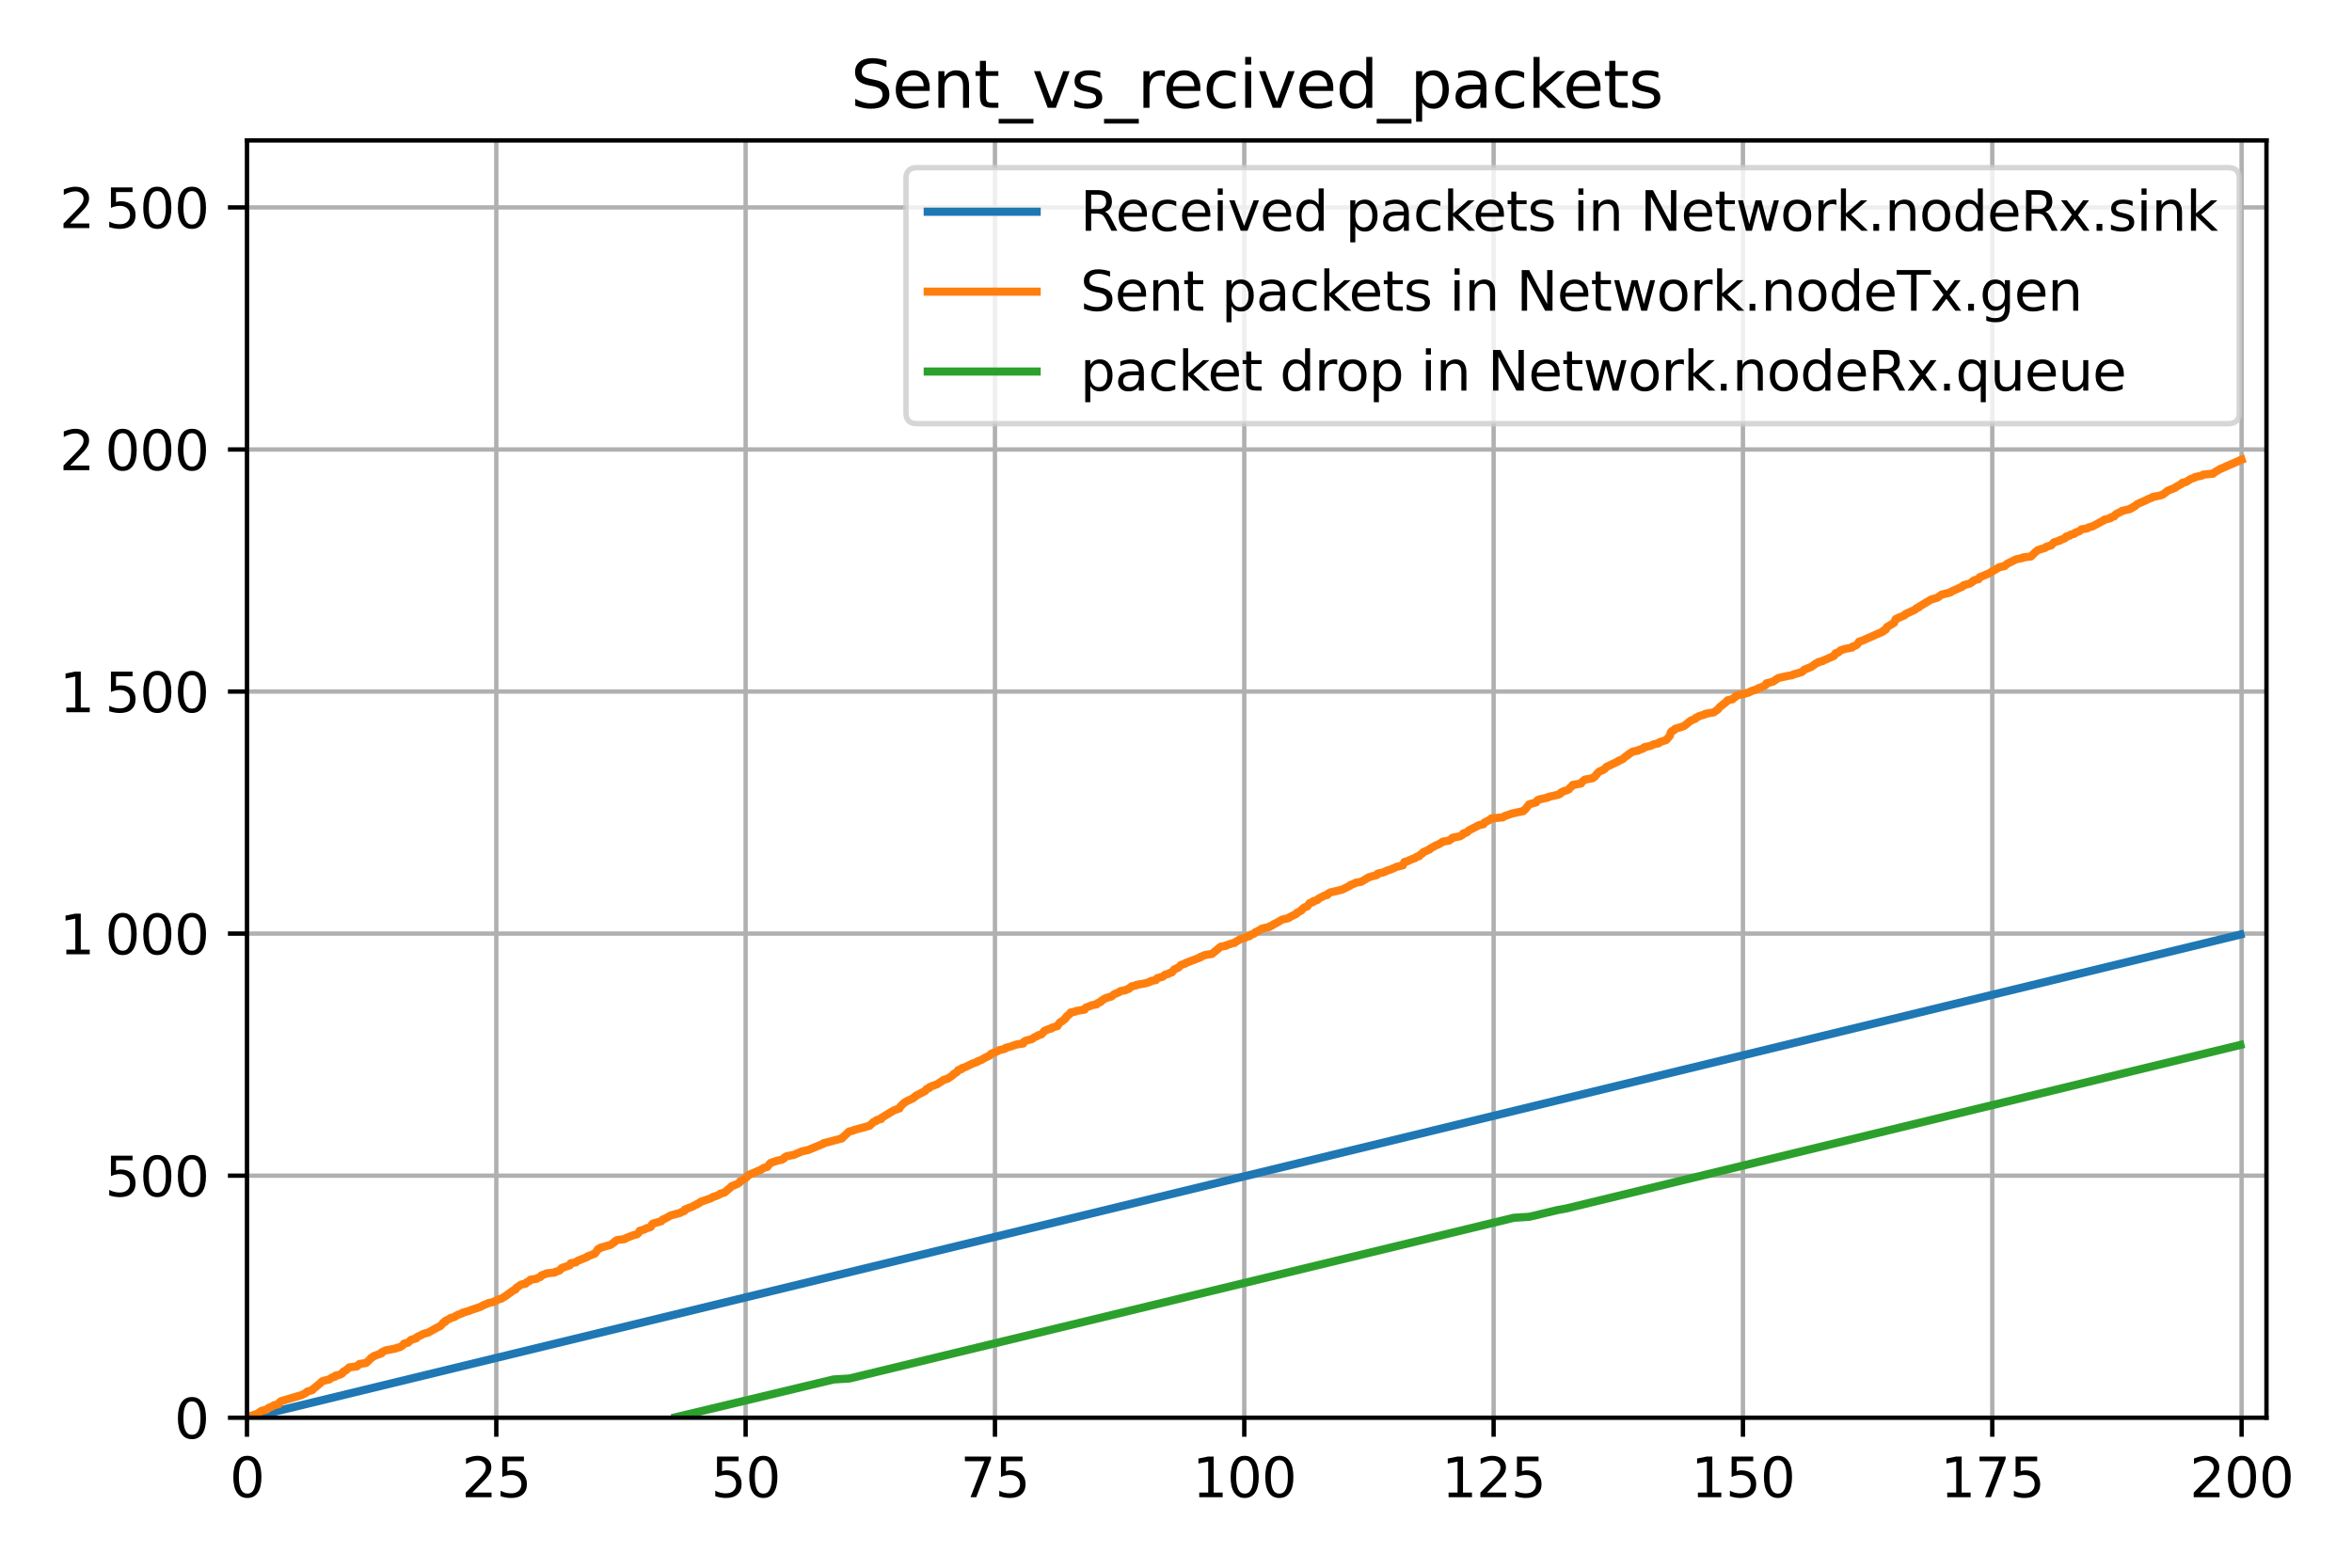 <?xml version="1.0" encoding="utf-8" standalone="no"?>
<!DOCTYPE svg PUBLIC "-//W3C//DTD SVG 1.1//EN"
  "http://www.w3.org/Graphics/SVG/1.1/DTD/svg11.dtd">
<svg xmlns:xlink="http://www.w3.org/1999/xlink" width="432pt" height="288pt" viewBox="0 0 432 288" xmlns="http://www.w3.org/2000/svg" version="1.1">
 <defs>
  <style type="text/css">*{stroke-linejoin: round; stroke-linecap: butt}</style>
 </defs>
 <g id="figure_1">
  <g id="patch_1">
   <path d="M 0 288 
L 432 288 
L 432 0 
L 0 0 
z
" style="fill: #ffffff"/>
  </g>
  <g id="axes_1">
   <g id="patch_2">
    <path d="M 45.362 260.45 
L 416.29 260.45 
L 416.29 25.8 
L 45.362 25.8 
z
" style="fill: #ffffff"/>
   </g>
   <g id="matplotlib.axis_1">
    <g id="xtick_1">
     <g id="line2d_1">
      <path d="M 45.362 260.45 
L 45.362 25.8 
" clip-path="url(#p2c1d321a55)" style="fill: none; stroke: #b0b0b0; stroke-width: 0.8; stroke-linecap: square"/>
     </g>
     <g id="line2d_2">
      <defs>
       <path id="m5673bacd4f" d="M 0 0 
L 0 3.5 
" style="stroke: #000000; stroke-width: 0.8"/>
      </defs>
      <g>
       <use xlink:href="#m5673bacd4f" x="45.362" y="260.45" style="stroke: #000000; stroke-width: 0.8"/>
      </g>
     </g>
     <g id="text_1">
      <!-- 0 -->
      <g transform="translate(42.181 275.048)scale(0.1 -0.1)">
       <defs>
        <path id="DejaVuSans-30" d="M 2034 4250 
Q 1547 4250 1301 3770 
Q 1056 3291 1056 2328 
Q 1056 1369 1301 889 
Q 1547 409 2034 409 
Q 2525 409 2770 889 
Q 3016 1369 3016 2328 
Q 3016 3291 2770 3770 
Q 2525 4250 2034 4250 
z
M 2034 4750 
Q 2819 4750 3233 4129 
Q 3647 3509 3647 2328 
Q 3647 1150 3233 529 
Q 2819 -91 2034 -91 
Q 1250 -91 836 529 
Q 422 1150 422 2328 
Q 422 3509 836 4129 
Q 1250 4750 2034 4750 
z
" transform="scale(0.016)"/>
       </defs>
       <use xlink:href="#DejaVuSans-30"/>
      </g>
     </g>
    </g>
    <g id="xtick_2">
     <g id="line2d_3">
      <path d="M 91.157 260.45 
L 91.157 25.8 
" clip-path="url(#p2c1d321a55)" style="fill: none; stroke: #b0b0b0; stroke-width: 0.8; stroke-linecap: square"/>
     </g>
     <g id="line2d_4">
      <g>
       <use xlink:href="#m5673bacd4f" x="91.157" y="260.45" style="stroke: #000000; stroke-width: 0.8"/>
      </g>
     </g>
     <g id="text_2">
      <!-- 25 -->
      <g transform="translate(84.795 275.048)scale(0.1 -0.1)">
       <defs>
        <path id="DejaVuSans-32" d="M 1228 531 
L 3431 531 
L 3431 0 
L 469 0 
L 469 531 
Q 828 903 1448 1529 
Q 2069 2156 2228 2338 
Q 2531 2678 2651 2914 
Q 2772 3150 2772 3378 
Q 2772 3750 2511 3984 
Q 2250 4219 1831 4219 
Q 1534 4219 1204 4116 
Q 875 4013 500 3803 
L 500 4441 
Q 881 4594 1212 4672 
Q 1544 4750 1819 4750 
Q 2544 4750 2975 4387 
Q 3406 4025 3406 3419 
Q 3406 3131 3298 2873 
Q 3191 2616 2906 2266 
Q 2828 2175 2409 1742 
Q 1991 1309 1228 531 
z
" transform="scale(0.016)"/>
        <path id="DejaVuSans-35" d="M 691 4666 
L 3169 4666 
L 3169 4134 
L 1269 4134 
L 1269 2991 
Q 1406 3038 1543 3061 
Q 1681 3084 1819 3084 
Q 2600 3084 3056 2656 
Q 3513 2228 3513 1497 
Q 3513 744 3044 326 
Q 2575 -91 1722 -91 
Q 1428 -91 1123 -41 
Q 819 9 494 109 
L 494 744 
Q 775 591 1075 516 
Q 1375 441 1709 441 
Q 2250 441 2565 725 
Q 2881 1009 2881 1497 
Q 2881 1984 2565 2268 
Q 2250 2553 1709 2553 
Q 1456 2553 1204 2497 
Q 953 2441 691 2322 
L 691 4666 
z
" transform="scale(0.016)"/>
       </defs>
       <use xlink:href="#DejaVuSans-32"/>
       <use xlink:href="#DejaVuSans-35" x="63.623"/>
      </g>
     </g>
    </g>
    <g id="xtick_3">
     <g id="line2d_5">
      <path d="M 136.952 260.45 
L 136.952 25.8 
" clip-path="url(#p2c1d321a55)" style="fill: none; stroke: #b0b0b0; stroke-width: 0.8; stroke-linecap: square"/>
     </g>
     <g id="line2d_6">
      <g>
       <use xlink:href="#m5673bacd4f" x="136.952" y="260.45" style="stroke: #000000; stroke-width: 0.8"/>
      </g>
     </g>
     <g id="text_3">
      <!-- 50 -->
      <g transform="translate(130.59 275.048)scale(0.1 -0.1)">
       <use xlink:href="#DejaVuSans-35"/>
       <use xlink:href="#DejaVuSans-30" x="63.623"/>
      </g>
     </g>
    </g>
    <g id="xtick_4">
     <g id="line2d_7">
      <path d="M 182.747 260.45 
L 182.747 25.8 
" clip-path="url(#p2c1d321a55)" style="fill: none; stroke: #b0b0b0; stroke-width: 0.8; stroke-linecap: square"/>
     </g>
     <g id="line2d_8">
      <g>
       <use xlink:href="#m5673bacd4f" x="182.747" y="260.45" style="stroke: #000000; stroke-width: 0.8"/>
      </g>
     </g>
     <g id="text_4">
      <!-- 75 -->
      <g transform="translate(176.384 275.048)scale(0.1 -0.1)">
       <defs>
        <path id="DejaVuSans-37" d="M 525 4666 
L 3525 4666 
L 3525 4397 
L 1831 0 
L 1172 0 
L 2766 4134 
L 525 4134 
L 525 4666 
z
" transform="scale(0.016)"/>
       </defs>
       <use xlink:href="#DejaVuSans-37"/>
       <use xlink:href="#DejaVuSans-35" x="63.623"/>
      </g>
     </g>
    </g>
    <g id="xtick_5">
     <g id="line2d_9">
      <path d="M 228.542 260.45 
L 228.542 25.8 
" clip-path="url(#p2c1d321a55)" style="fill: none; stroke: #b0b0b0; stroke-width: 0.8; stroke-linecap: square"/>
     </g>
     <g id="line2d_10">
      <g>
       <use xlink:href="#m5673bacd4f" x="228.542" y="260.45" style="stroke: #000000; stroke-width: 0.8"/>
      </g>
     </g>
     <g id="text_5">
      <!-- 100 -->
      <g transform="translate(218.998 275.048)scale(0.1 -0.1)">
       <defs>
        <path id="DejaVuSans-31" d="M 794 531 
L 1825 531 
L 1825 4091 
L 703 3866 
L 703 4441 
L 1819 4666 
L 2450 4666 
L 2450 531 
L 3481 531 
L 3481 0 
L 794 0 
L 794 531 
z
" transform="scale(0.016)"/>
       </defs>
       <use xlink:href="#DejaVuSans-31"/>
       <use xlink:href="#DejaVuSans-30" x="63.623"/>
       <use xlink:href="#DejaVuSans-30" x="127.246"/>
      </g>
     </g>
    </g>
    <g id="xtick_6">
     <g id="line2d_11">
      <path d="M 274.336 260.45 
L 274.336 25.8 
" clip-path="url(#p2c1d321a55)" style="fill: none; stroke: #b0b0b0; stroke-width: 0.8; stroke-linecap: square"/>
     </g>
     <g id="line2d_12">
      <g>
       <use xlink:href="#m5673bacd4f" x="274.336" y="260.45" style="stroke: #000000; stroke-width: 0.8"/>
      </g>
     </g>
     <g id="text_6">
      <!-- 125 -->
      <g transform="translate(264.793 275.048)scale(0.1 -0.1)">
       <use xlink:href="#DejaVuSans-31"/>
       <use xlink:href="#DejaVuSans-32" x="63.623"/>
       <use xlink:href="#DejaVuSans-35" x="127.246"/>
      </g>
     </g>
    </g>
    <g id="xtick_7">
     <g id="line2d_13">
      <path d="M 320.131 260.45 
L 320.131 25.8 
" clip-path="url(#p2c1d321a55)" style="fill: none; stroke: #b0b0b0; stroke-width: 0.8; stroke-linecap: square"/>
     </g>
     <g id="line2d_14">
      <g>
       <use xlink:href="#m5673bacd4f" x="320.131" y="260.45" style="stroke: #000000; stroke-width: 0.8"/>
      </g>
     </g>
     <g id="text_7">
      <!-- 150 -->
      <g transform="translate(310.587 275.048)scale(0.1 -0.1)">
       <use xlink:href="#DejaVuSans-31"/>
       <use xlink:href="#DejaVuSans-35" x="63.623"/>
       <use xlink:href="#DejaVuSans-30" x="127.246"/>
      </g>
     </g>
    </g>
    <g id="xtick_8">
     <g id="line2d_15">
      <path d="M 365.926 260.45 
L 365.926 25.8 
" clip-path="url(#p2c1d321a55)" style="fill: none; stroke: #b0b0b0; stroke-width: 0.8; stroke-linecap: square"/>
     </g>
     <g id="line2d_16">
      <g>
       <use xlink:href="#m5673bacd4f" x="365.926" y="260.45" style="stroke: #000000; stroke-width: 0.8"/>
      </g>
     </g>
     <g id="text_8">
      <!-- 175 -->
      <g transform="translate(356.382 275.048)scale(0.1 -0.1)">
       <use xlink:href="#DejaVuSans-31"/>
       <use xlink:href="#DejaVuSans-37" x="63.623"/>
       <use xlink:href="#DejaVuSans-35" x="127.246"/>
      </g>
     </g>
    </g>
    <g id="xtick_9">
     <g id="line2d_17">
      <path d="M 411.721 260.45 
L 411.721 25.8 
" clip-path="url(#p2c1d321a55)" style="fill: none; stroke: #b0b0b0; stroke-width: 0.8; stroke-linecap: square"/>
     </g>
     <g id="line2d_18">
      <g>
       <use xlink:href="#m5673bacd4f" x="411.721" y="260.45" style="stroke: #000000; stroke-width: 0.8"/>
      </g>
     </g>
     <g id="text_9">
      <!-- 200 -->
      <g transform="translate(402.177 275.048)scale(0.1 -0.1)">
       <use xlink:href="#DejaVuSans-32"/>
       <use xlink:href="#DejaVuSans-30" x="63.623"/>
       <use xlink:href="#DejaVuSans-30" x="127.246"/>
      </g>
     </g>
    </g>
   </g>
   <g id="matplotlib.axis_2">
    <g id="ytick_1">
     <g id="line2d_19">
      <path d="M 45.362 260.45 
L 416.29 260.45 
" clip-path="url(#p2c1d321a55)" style="fill: none; stroke: #b0b0b0; stroke-width: 0.8; stroke-linecap: square"/>
     </g>
     <g id="line2d_20">
      <defs>
       <path id="m436a43c5e0" d="M 0 0 
L -3.5 0 
" style="stroke: #000000; stroke-width: 0.8"/>
      </defs>
      <g>
       <use xlink:href="#m436a43c5e0" x="45.362" y="260.45" style="stroke: #000000; stroke-width: 0.8"/>
      </g>
     </g>
     <g id="text_10">
      <!-- 0 -->
      <g transform="translate(32 264.249)scale(0.1 -0.1)">
       <use xlink:href="#DejaVuSans-30"/>
      </g>
     </g>
    </g>
    <g id="ytick_2">
     <g id="line2d_21">
      <path d="M 45.362 215.981 
L 416.29 215.981 
" clip-path="url(#p2c1d321a55)" style="fill: none; stroke: #b0b0b0; stroke-width: 0.8; stroke-linecap: square"/>
     </g>
     <g id="line2d_22">
      <g>
       <use xlink:href="#m436a43c5e0" x="45.362" y="215.981" style="stroke: #000000; stroke-width: 0.8"/>
      </g>
     </g>
     <g id="text_11">
      <!-- 500 -->
      <g transform="translate(19.275 219.78)scale(0.1 -0.1)">
       <use xlink:href="#DejaVuSans-35"/>
       <use xlink:href="#DejaVuSans-30" x="63.623"/>
       <use xlink:href="#DejaVuSans-30" x="127.246"/>
      </g>
     </g>
    </g>
    <g id="ytick_3">
     <g id="line2d_23">
      <path d="M 45.362 171.511 
L 416.29 171.511 
" clip-path="url(#p2c1d321a55)" style="fill: none; stroke: #b0b0b0; stroke-width: 0.8; stroke-linecap: square"/>
     </g>
     <g id="line2d_24">
      <g>
       <use xlink:href="#m436a43c5e0" x="45.362" y="171.511" style="stroke: #000000; stroke-width: 0.8"/>
      </g>
     </g>
     <g id="text_12">
      <!-- 1 000 -->
      <g transform="translate(10.916 175.31)scale(0.1 -0.1)">
       <defs>
        <path id="DejaVuSans-2009" transform="scale(0.016)"/>
       </defs>
       <use xlink:href="#DejaVuSans-31"/>
       <use xlink:href="#DejaVuSans-2009" x="63.623"/>
       <use xlink:href="#DejaVuSans-30" x="83.594"/>
       <use xlink:href="#DejaVuSans-30" x="147.217"/>
       <use xlink:href="#DejaVuSans-30" x="210.84"/>
      </g>
     </g>
    </g>
    <g id="ytick_4">
     <g id="line2d_25">
      <path d="M 45.362 127.042 
L 416.29 127.042 
" clip-path="url(#p2c1d321a55)" style="fill: none; stroke: #b0b0b0; stroke-width: 0.8; stroke-linecap: square"/>
     </g>
     <g id="line2d_26">
      <g>
       <use xlink:href="#m436a43c5e0" x="45.362" y="127.042" style="stroke: #000000; stroke-width: 0.8"/>
      </g>
     </g>
     <g id="text_13">
      <!-- 1 500 -->
      <g transform="translate(10.916 130.841)scale(0.1 -0.1)">
       <use xlink:href="#DejaVuSans-31"/>
       <use xlink:href="#DejaVuSans-2009" x="63.623"/>
       <use xlink:href="#DejaVuSans-35" x="83.594"/>
       <use xlink:href="#DejaVuSans-30" x="147.217"/>
       <use xlink:href="#DejaVuSans-30" x="210.84"/>
      </g>
     </g>
    </g>
    <g id="ytick_5">
     <g id="line2d_27">
      <path d="M 45.362 82.573 
L 416.29 82.573 
" clip-path="url(#p2c1d321a55)" style="fill: none; stroke: #b0b0b0; stroke-width: 0.8; stroke-linecap: square"/>
     </g>
     <g id="line2d_28">
      <g>
       <use xlink:href="#m436a43c5e0" x="45.362" y="82.573" style="stroke: #000000; stroke-width: 0.8"/>
      </g>
     </g>
     <g id="text_14">
      <!-- 2 000 -->
      <g transform="translate(10.916 86.372)scale(0.1 -0.1)">
       <use xlink:href="#DejaVuSans-32"/>
       <use xlink:href="#DejaVuSans-2009" x="63.623"/>
       <use xlink:href="#DejaVuSans-30" x="83.594"/>
       <use xlink:href="#DejaVuSans-30" x="147.217"/>
       <use xlink:href="#DejaVuSans-30" x="210.84"/>
      </g>
     </g>
    </g>
    <g id="ytick_6">
     <g id="line2d_29">
      <path d="M 45.362 38.103 
L 416.29 38.103 
" clip-path="url(#p2c1d321a55)" style="fill: none; stroke: #b0b0b0; stroke-width: 0.8; stroke-linecap: square"/>
     </g>
     <g id="line2d_30">
      <g>
       <use xlink:href="#m436a43c5e0" x="45.362" y="38.103" style="stroke: #000000; stroke-width: 0.8"/>
      </g>
     </g>
     <g id="text_15">
      <!-- 2 500 -->
      <g transform="translate(10.916 41.902)scale(0.1 -0.1)">
       <use xlink:href="#DejaVuSans-32"/>
       <use xlink:href="#DejaVuSans-2009" x="63.623"/>
       <use xlink:href="#DejaVuSans-35" x="83.594"/>
       <use xlink:href="#DejaVuSans-30" x="147.217"/>
       <use xlink:href="#DejaVuSans-30" x="210.84"/>
      </g>
     </g>
    </g>
   </g>
   <g id="line2d_31">
    <path d="M 46.241 260.361 
L 411.5 171.689 
L 411.5 171.689 
" clip-path="url(#p2c1d321a55)" style="fill: none; stroke: #1f77b4; stroke-width: 1.5; stroke-linecap: square"/>
   </g>
   <g id="line2d_32">
    <path d="M 45.508 260.361 
L 45.903 260.183 
L 47.259 259.738 
L 47.988 259.205 
L 49.013 258.938 
L 49.279 258.671 
L 50.13 258.315 
L 50.375 258.138 
L 51.182 257.96 
L 51.288 257.693 
L 51.483 257.515 
L 51.567 257.426 
L 55.46 256.27 
L 56.272 255.825 
L 56.441 255.647 
L 57.367 255.38 
L 57.486 255.203 
L 59.006 253.957 
L 59.052 253.869 
L 59.317 253.691 
L 60.481 253.424 
L 60.951 253.068 
L 61.596 252.89 
L 61.627 252.712 
L 62.469 252.534 
L 62.901 252.268 
L 63.051 252.001 
L 63.546 251.734 
L 64.153 251.2 
L 65.554 251.022 
L 65.573 250.934 
L 65.995 250.667 
L 66.027 250.578 
L 67.203 250.4 
L 67.629 250.044 
L 68.084 249.599 
L 68.106 249.511 
L 68.577 249.244 
L 68.604 249.155 
L 70.066 248.621 
L 70.087 248.443 
L 70.823 248.088 
L 72.666 247.732 
L 72.796 247.643 
L 73.496 247.465 
L 74.026 247.109 
L 74.14 246.931 
L 74.201 246.842 
L 74.937 246.664 
L 75.51 246.131 
L 76.456 245.864 
L 76.513 245.686 
L 77.588 245.153 
L 77.724 245.064 
L 78.663 244.797 
L 80.44 243.818 
L 80.84 243.641 
L 81.188 243.285 
L 81.339 243.107 
L 81.372 243.018 
L 81.78 242.84 
L 81.81 242.662 
L 82.696 242.218 
L 82.758 242.129 
L 83.462 241.951 
L 83.515 241.862 
L 84.023 241.595 
L 84.187 241.506 
L 84.944 241.239 
L 84.99 241.15 
L 86.273 240.795 
L 86.383 240.706 
L 88.004 240.172 
L 88.409 239.994 
L 88.708 239.816 
L 89.151 239.638 
L 89.77 239.372 
L 90.602 239.194 
L 91.466 238.749 
L 92.086 238.571 
L 92.816 238.126 
L 94.294 237.059 
L 94.707 236.881 
L 94.809 236.614 
L 95.711 235.992 
L 96.541 235.814 
L 96.761 235.547 
L 97.204 235.369 
L 97.412 235.102 
L 98.577 234.925 
L 98.633 234.836 
L 99.297 234.569 
L 99.425 234.391 
L 99.445 234.302 
L 99.986 234.124 
L 100.331 233.946 
L 101.907 233.768 
L 101.937 233.679 
L 102.746 233.413 
L 102.908 233.235 
L 103.117 233.057 
L 103.141 232.968 
L 104.682 232.434 
L 104.825 232.079 
L 105.786 231.901 
L 106.082 231.634 
L 107.863 230.922 
L 107.866 230.833 
L 109.269 230.3 
L 109.77 229.588 
L 109.804 229.499 
L 110.207 229.321 
L 110.254 229.233 
L 112.117 228.699 
L 112.908 228.165 
L 112.917 228.076 
L 113.345 227.809 
L 114.737 227.632 
L 114.968 227.454 
L 116.34 226.92 
L 117.02 226.742 
L 117.305 226.475 
L 117.477 226.12 
L 118.407 225.853 
L 118.641 225.675 
L 119.332 225.497 
L 119.595 225.319 
L 119.737 224.963 
L 119.928 224.786 
L 121.486 224.341 
L 121.67 224.074 
L 122.285 223.807 
L 123.072 223.363 
L 123.243 223.274 
L 124.899 222.829 
L 125.21 222.651 
L 125.7 222.473 
L 125.779 222.206 
L 127.372 221.584 
L 127.443 221.495 
L 128.085 221.228 
L 128.085 221.139 
L 128.531 220.961 
L 128.691 220.783 
L 130.511 220.161 
L 130.961 219.894 
L 131.548 219.716 
L 132.3 219.36 
L 132.344 219.271 
L 133.056 219.093 
L 134.314 218.026 
L 134.352 217.937 
L 134.816 217.759 
L 135.456 217.493 
L 135.855 217.226 
L 135.916 217.048 
L 136.577 216.692 
L 137.173 216.247 
L 137.353 215.981 
L 137.434 215.892 
L 139.722 214.913 
L 140.279 214.558 
L 140.921 214.38 
L 141.487 213.668 
L 141.974 213.49 
L 142.787 213.224 
L 143.609 213.046 
L 144.03 212.779 
L 144.042 212.69 
L 144.455 212.423 
L 145.816 212.156 
L 147.251 211.534 
L 148.441 211.267 
L 151.24 210.111 
L 151.243 210.022 
L 151.991 209.844 
L 154.667 209.132 
L 154.668 209.043 
L 154.997 208.777 
L 155.938 207.887 
L 156.68 207.709 
L 156.775 207.62 
L 159.713 206.82 
L 160.461 206.108 
L 160.964 205.931 
L 161.046 205.753 
L 161.843 205.575 
L 161.848 205.397 
L 164.207 203.974 
L 165.217 203.618 
L 165.373 203.262 
L 165.666 202.996 
L 166.023 202.64 
L 166.588 202.284 
L 167.731 201.75 
L 167.898 201.573 
L 168.199 201.395 
L 168.209 201.306 
L 169.95 200.416 
L 169.963 200.327 
L 170.127 200.15 
L 170.186 200.061 
L 170.678 199.883 
L 170.745 199.705 
L 172.142 199.171 
L 173.369 198.371 
L 173.991 198.193 
L 174.69 197.748 
L 175.142 197.392 
L 175.17 197.304 
L 175.773 196.948 
L 175.962 196.681 
L 175.991 196.592 
L 176.597 196.414 
L 176.66 196.236 
L 177.248 196.058 
L 177.963 195.703 
L 178.371 195.525 
L 178.483 195.436 
L 179.492 195.08 
L 179.51 194.991 
L 180.255 194.724 
L 180.825 194.369 
L 181.745 193.924 
L 181.796 193.835 
L 182.095 193.657 
L 182.096 193.568 
L 183.202 193.123 
L 183.494 192.946 
L 184.564 192.679 
L 184.694 192.501 
L 185.428 192.323 
L 185.949 192.145 
L 186.735 191.878 
L 187.939 191.7 
L 188.005 191.434 
L 188.464 191.167 
L 189.527 190.9 
L 190.03 190.544 
L 190.631 190.277 
L 190.698 190.188 
L 191.307 190.011 
L 191.846 189.388 
L 192.282 189.21 
L 192.423 189.121 
L 193.117 188.943 
L 193.136 188.854 
L 193.308 188.765 
L 194.232 188.499 
L 194.372 188.232 
L 194.733 187.787 
L 195.075 187.609 
L 195.639 187.164 
L 195.652 187.076 
L 195.85 186.898 
L 195.901 186.72 
L 196.496 186.275 
L 196.498 186.186 
L 196.645 186.008 
L 197.553 185.83 
L 197.605 185.741 
L 199.211 185.475 
L 199.316 185.297 
L 199.416 185.119 
L 200.354 184.763 
L 200.541 184.674 
L 201.458 184.496 
L 201.539 184.318 
L 202.178 184.052 
L 202.242 183.874 
L 202.74 183.607 
L 202.792 183.518 
L 203.176 183.34 
L 204.141 183.073 
L 204.681 182.629 
L 205.566 182.273 
L 205.757 182.095 
L 206.715 181.917 
L 206.798 181.828 
L 207.365 181.65 
L 207.374 181.561 
L 207.668 181.383 
L 207.856 181.206 
L 208.672 181.028 
L 208.727 180.939 
L 210.226 180.672 
L 210.876 180.494 
L 211.357 180.316 
L 211.381 180.227 
L 212.316 180.049 
L 212.56 179.694 
L 213.568 179.427 
L 213.963 179.071 
L 214.659 178.893 
L 214.681 178.804 
L 215.255 178.626 
L 215.67 178.093 
L 216.473 177.737 
L 216.636 177.559 
L 216.876 177.292 
L 217.688 177.025 
L 217.737 176.937 
L 220.507 175.869 
L 220.512 175.78 
L 221.418 175.425 
L 222.593 175.247 
L 224.23 173.913 
L 225.234 173.735 
L 225.248 173.646 
L 225.881 173.468 
L 226.026 173.379 
L 226.798 173.201 
L 226.827 173.112 
L 227.908 172.49 
L 228.648 172.312 
L 228.817 172.134 
L 229.554 171.956 
L 229.611 171.778 
L 230.367 171.511 
L 230.581 171.244 
L 231.129 171.067 
L 231.134 170.978 
L 231.643 170.711 
L 231.716 170.622 
L 233.211 170.266 
L 233.22 170.177 
L 233.699 169.999 
L 233.88 169.821 
L 234.303 169.644 
L 235.507 168.932 
L 236.673 168.665 
L 236.715 168.576 
L 238.127 167.865 
L 238.217 167.687 
L 238.578 167.509 
L 239.055 167.242 
L 239.056 167.153 
L 239.547 166.709 
L 240.097 166.531 
L 240.242 166.353 
L 240.474 165.997 
L 240.551 165.908 
L 241.163 165.73 
L 241.224 165.552 
L 241.903 165.375 
L 242.141 165.197 
L 242.16 165.108 
L 243.18 164.574 
L 243.815 164.396 
L 243.862 164.218 
L 244.332 163.951 
L 245.479 163.685 
L 246.536 163.418 
L 247.979 162.706 
L 247.984 162.617 
L 248.894 162.262 
L 249.001 162.173 
L 250.001 161.995 
L 250.307 161.817 
L 250.625 161.639 
L 251.346 161.194 
L 251.924 161.017 
L 252.889 160.75 
L 253.083 160.483 
L 253.949 160.305 
L 254.631 160.038 
L 254.719 159.949 
L 255.33 159.771 
L 255.967 159.505 
L 256.562 159.238 
L 257.665 158.971 
L 257.91 158.437 
L 257.962 158.348 
L 258.67 158.17 
L 258.735 158.082 
L 259.201 157.904 
L 259.36 157.815 
L 259.925 157.637 
L 260.083 157.459 
L 260.68 157.281 
L 260.74 157.103 
L 261.3 156.747 
L 261.396 156.57 
L 262.608 156.036 
L 262.619 155.947 
L 263.707 155.324 
L 264.164 155.147 
L 264.938 154.702 
L 265.009 154.613 
L 266.144 154.435 
L 266.51 154.168 
L 266.789 153.99 
L 266.79 153.901 
L 268.181 153.635 
L 268.726 153.279 
L 268.779 153.101 
L 269.426 152.923 
L 269.769 152.567 
L 271.665 151.589 
L 272.475 151.411 
L 272.6 151.144 
L 273.931 150.433 
L 273.938 150.344 
L 276.028 150.166 
L 276.216 149.988 
L 277.713 149.454 
L 278.954 149.188 
L 279.795 149.01 
L 279.817 148.921 
L 280.094 148.743 
L 280.868 147.765 
L 282.135 147.409 
L 282.334 147.142 
L 282.354 147.053 
L 282.678 146.875 
L 284.296 146.519 
L 284.306 146.431 
L 286.227 145.986 
L 286.593 145.808 
L 286.666 145.63 
L 287.181 145.363 
L 287.797 145.185 
L 288.161 145.008 
L 288.323 144.741 
L 288.799 144.385 
L 288.851 144.207 
L 290.395 143.94 
L 290.464 143.762 
L 291.082 143.229 
L 292.525 142.962 
L 292.545 142.873 
L 292.909 142.695 
L 293.053 142.517 
L 293.471 141.984 
L 293.699 141.806 
L 293.777 141.717 
L 294.455 141.45 
L 294.823 141.183 
L 294.931 141.005 
L 295.192 140.827 
L 297.267 139.849 
L 297.289 139.76 
L 297.986 139.493 
L 298.598 138.96 
L 298.937 138.782 
L 298.958 138.693 
L 299.897 138.07 
L 300.886 137.892 
L 300.906 137.804 
L 301.485 137.626 
L 301.897 137.448 
L 301.898 137.359 
L 302.038 137.27 
L 303.222 137.003 
L 303.733 136.736 
L 304.657 136.558 
L 304.741 136.38 
L 306.063 135.936 
L 306.723 135.135 
L 306.834 134.691 
L 306.846 134.602 
L 306.991 134.424 
L 307.037 134.335 
L 307.477 134.157 
L 307.67 133.89 
L 308.893 133.534 
L 309.34 133.357 
L 309.684 133.09 
L 310.564 132.378 
L 311.421 132.022 
L 311.505 131.845 
L 311.938 131.667 
L 312.029 131.578 
L 313.207 131.222 
L 313.246 131.133 
L 314.766 130.866 
L 315.521 130.333 
L 315.886 129.888 
L 317.106 128.91 
L 317.324 128.643 
L 318.223 128.465 
L 318.224 128.376 
L 318.764 128.02 
L 318.814 127.842 
L 319.417 127.664 
L 320.34 127.487 
L 320.512 127.398 
L 321.206 127.22 
L 321.699 126.953 
L 322.764 126.597 
L 322.997 126.419 
L 323.559 126.241 
L 324.27 125.886 
L 324.372 125.708 
L 324.442 125.53 
L 325.216 125.352 
L 325.731 125.174 
L 326.115 124.907 
L 326.655 124.552 
L 328.271 124.196 
L 329.248 124.018 
L 329.335 123.929 
L 330.88 123.484 
L 331.134 123.306 
L 331.372 123.04 
L 332.696 122.506 
L 333.55 121.883 
L 333.996 121.706 
L 334.023 121.617 
L 334.801 121.439 
L 334.866 121.35 
L 335.533 121.083 
L 336.898 120.46 
L 337.02 120.194 
L 337.137 120.016 
L 337.676 119.838 
L 338.058 119.482 
L 338.583 119.304 
L 338.854 119.215 
L 340.203 118.948 
L 340.295 118.771 
L 340.837 118.593 
L 341.095 118.415 
L 341.463 117.881 
L 342.039 117.703 
L 345.867 116.014 
L 345.945 115.836 
L 346.374 115.658 
L 346.563 115.213 
L 347.899 114.413 
L 347.932 114.235 
L 348.046 114.057 
L 348.157 113.79 
L 348.236 113.701 
L 348.746 113.523 
L 348.79 113.434 
L 349.317 113.256 
L 349.876 112.99 
L 349.984 112.812 
L 351.54 112.1 
L 351.851 111.922 
L 351.981 111.744 
L 352.448 111.567 
L 352.457 111.478 
L 354.247 110.41 
L 354.672 110.144 
L 355.878 109.788 
L 356.597 109.254 
L 358.283 108.809 
L 358.314 108.721 
L 360.49 107.742 
L 360.597 107.564 
L 360.775 107.475 
L 361.802 107.209 
L 362.338 106.853 
L 362.359 106.764 
L 362.645 106.586 
L 363.412 106.408 
L 363.59 106.052 
L 364.279 105.786 
L 365.306 105.341 
L 367.253 104.185 
L 368.195 104.007 
L 368.204 103.918 
L 368.48 103.74 
L 368.678 103.562 
L 370.302 102.762 
L 371.539 102.495 
L 371.567 102.406 
L 373.028 102.228 
L 373.843 101.428 
L 374.164 101.161 
L 374.274 101.072 
L 375.676 100.627 
L 375.844 100.449 
L 376.77 100.182 
L 377.23 99.649 
L 378.359 99.293 
L 378.382 99.204 
L 378.963 99.026 
L 379.432 98.759 
L 379.488 98.582 
L 380.162 98.404 
L 380.173 98.315 
L 380.299 98.226 
L 381.037 98.048 
L 381.145 97.87 
L 381.902 97.603 
L 382.211 97.336 
L 382.288 97.247 
L 383.369 97.07 
L 383.595 96.892 
L 384.322 96.714 
L 385.977 95.824 
L 386.506 95.558 
L 386.514 95.469 
L 387.642 95.202 
L 387.736 95.024 
L 388.353 94.846 
L 388.438 94.668 
L 388.512 94.579 
L 388.93 94.312 
L 389.307 94.135 
L 389.674 93.957 
L 389.739 93.868 
L 391.245 93.512 
L 391.278 93.423 
L 391.717 93.245 
L 391.745 93.156 
L 392.157 92.978 
L 392.523 92.623 
L 394.146 91.911 
L 394.476 91.733 
L 395.344 91.377 
L 395.415 91.289 
L 396.787 91.022 
L 397.257 90.844 
L 397.514 90.666 
L 398.196 90.132 
L 399.549 89.599 
L 399.572 89.51 
L 400.714 88.887 
L 400.811 88.709 
L 401.546 88.531 
L 402.383 87.998 
L 403.128 87.731 
L 403.163 87.642 
L 404.426 87.375 
L 404.64 87.197 
L 406.493 87.019 
L 406.649 86.842 
L 407.839 86.13 
L 408.307 85.952 
L 408.87 85.685 
L 411.345 84.618 
L 411.442 84.529 
L 411.713 84.44 
L 411.713 84.44 
" clip-path="url(#p2c1d321a55)" style="fill: none; stroke: #ff7f0e; stroke-width: 1.5; stroke-linecap: square"/>
   </g>
   <g id="line2d_33">
    <path d="M 124.096 260.361 
L 153.088 253.424 
L 156.007 253.246 
L 278.047 223.718 
L 280.894 223.54 
L 286.093 222.295 
L 287.605 222.028 
L 411.491 191.967 
L 411.491 191.967 
" clip-path="url(#p2c1d321a55)" style="fill: none; stroke: #2ca02c; stroke-width: 1.5; stroke-linecap: square"/>
   </g>
   <g id="patch_3">
    <path d="M 45.362 260.45 
L 45.362 25.8 
" style="fill: none; stroke: #000000; stroke-width: 0.8; stroke-linejoin: miter; stroke-linecap: square"/>
   </g>
   <g id="patch_4">
    <path d="M 416.29 260.45 
L 416.29 25.8 
" style="fill: none; stroke: #000000; stroke-width: 0.8; stroke-linejoin: miter; stroke-linecap: square"/>
   </g>
   <g id="patch_5">
    <path d="M 45.362 260.45 
L 416.29 260.45 
" style="fill: none; stroke: #000000; stroke-width: 0.8; stroke-linejoin: miter; stroke-linecap: square"/>
   </g>
   <g id="patch_6">
    <path d="M 45.362 25.8 
L 416.29 25.8 
" style="fill: none; stroke: #000000; stroke-width: 0.8; stroke-linejoin: miter; stroke-linecap: square"/>
   </g>
   <g id="text_16">
    <!-- Sent_vs_recived_packets -->
    <g transform="translate(156.241 19.8)scale(0.12 -0.12)">
     <defs>
      <path id="DejaVuSans-53" d="M 3425 4513 
L 3425 3897 
Q 3066 4069 2747 4153 
Q 2428 4238 2131 4238 
Q 1616 4238 1336 4038 
Q 1056 3838 1056 3469 
Q 1056 3159 1242 3001 
Q 1428 2844 1947 2747 
L 2328 2669 
Q 3034 2534 3370 2195 
Q 3706 1856 3706 1288 
Q 3706 609 3251 259 
Q 2797 -91 1919 -91 
Q 1588 -91 1214 -16 
Q 841 59 441 206 
L 441 856 
Q 825 641 1194 531 
Q 1563 422 1919 422 
Q 2459 422 2753 634 
Q 3047 847 3047 1241 
Q 3047 1584 2836 1778 
Q 2625 1972 2144 2069 
L 1759 2144 
Q 1053 2284 737 2584 
Q 422 2884 422 3419 
Q 422 4038 858 4394 
Q 1294 4750 2059 4750 
Q 2388 4750 2728 4690 
Q 3069 4631 3425 4513 
z
" transform="scale(0.016)"/>
      <path id="DejaVuSans-65" d="M 3597 1894 
L 3597 1613 
L 953 1613 
Q 991 1019 1311 708 
Q 1631 397 2203 397 
Q 2534 397 2845 478 
Q 3156 559 3463 722 
L 3463 178 
Q 3153 47 2828 -22 
Q 2503 -91 2169 -91 
Q 1331 -91 842 396 
Q 353 884 353 1716 
Q 353 2575 817 3079 
Q 1281 3584 2069 3584 
Q 2775 3584 3186 3129 
Q 3597 2675 3597 1894 
z
M 3022 2063 
Q 3016 2534 2758 2815 
Q 2500 3097 2075 3097 
Q 1594 3097 1305 2825 
Q 1016 2553 972 2059 
L 3022 2063 
z
" transform="scale(0.016)"/>
      <path id="DejaVuSans-6e" d="M 3513 2113 
L 3513 0 
L 2938 0 
L 2938 2094 
Q 2938 2591 2744 2837 
Q 2550 3084 2163 3084 
Q 1697 3084 1428 2787 
Q 1159 2491 1159 1978 
L 1159 0 
L 581 0 
L 581 3500 
L 1159 3500 
L 1159 2956 
Q 1366 3272 1645 3428 
Q 1925 3584 2291 3584 
Q 2894 3584 3203 3211 
Q 3513 2838 3513 2113 
z
" transform="scale(0.016)"/>
      <path id="DejaVuSans-74" d="M 1172 4494 
L 1172 3500 
L 2356 3500 
L 2356 3053 
L 1172 3053 
L 1172 1153 
Q 1172 725 1289 603 
Q 1406 481 1766 481 
L 2356 481 
L 2356 0 
L 1766 0 
Q 1100 0 847 248 
Q 594 497 594 1153 
L 594 3053 
L 172 3053 
L 172 3500 
L 594 3500 
L 594 4494 
L 1172 4494 
z
" transform="scale(0.016)"/>
      <path id="DejaVuSans-5f" d="M 3263 -1063 
L 3263 -1509 
L -63 -1509 
L -63 -1063 
L 3263 -1063 
z
" transform="scale(0.016)"/>
      <path id="DejaVuSans-76" d="M 191 3500 
L 800 3500 
L 1894 563 
L 2988 3500 
L 3597 3500 
L 2284 0 
L 1503 0 
L 191 3500 
z
" transform="scale(0.016)"/>
      <path id="DejaVuSans-73" d="M 2834 3397 
L 2834 2853 
Q 2591 2978 2328 3040 
Q 2066 3103 1784 3103 
Q 1356 3103 1142 2972 
Q 928 2841 928 2578 
Q 928 2378 1081 2264 
Q 1234 2150 1697 2047 
L 1894 2003 
Q 2506 1872 2764 1633 
Q 3022 1394 3022 966 
Q 3022 478 2636 193 
Q 2250 -91 1575 -91 
Q 1294 -91 989 -36 
Q 684 19 347 128 
L 347 722 
Q 666 556 975 473 
Q 1284 391 1588 391 
Q 1994 391 2212 530 
Q 2431 669 2431 922 
Q 2431 1156 2273 1281 
Q 2116 1406 1581 1522 
L 1381 1569 
Q 847 1681 609 1914 
Q 372 2147 372 2553 
Q 372 3047 722 3315 
Q 1072 3584 1716 3584 
Q 2034 3584 2315 3537 
Q 2597 3491 2834 3397 
z
" transform="scale(0.016)"/>
      <path id="DejaVuSans-72" d="M 2631 2963 
Q 2534 3019 2420 3045 
Q 2306 3072 2169 3072 
Q 1681 3072 1420 2755 
Q 1159 2438 1159 1844 
L 1159 0 
L 581 0 
L 581 3500 
L 1159 3500 
L 1159 2956 
Q 1341 3275 1631 3429 
Q 1922 3584 2338 3584 
Q 2397 3584 2469 3576 
Q 2541 3569 2628 3553 
L 2631 2963 
z
" transform="scale(0.016)"/>
      <path id="DejaVuSans-63" d="M 3122 3366 
L 3122 2828 
Q 2878 2963 2633 3030 
Q 2388 3097 2138 3097 
Q 1578 3097 1268 2742 
Q 959 2388 959 1747 
Q 959 1106 1268 751 
Q 1578 397 2138 397 
Q 2388 397 2633 464 
Q 2878 531 3122 666 
L 3122 134 
Q 2881 22 2623 -34 
Q 2366 -91 2075 -91 
Q 1284 -91 818 406 
Q 353 903 353 1747 
Q 353 2603 823 3093 
Q 1294 3584 2113 3584 
Q 2378 3584 2631 3529 
Q 2884 3475 3122 3366 
z
" transform="scale(0.016)"/>
      <path id="DejaVuSans-69" d="M 603 3500 
L 1178 3500 
L 1178 0 
L 603 0 
L 603 3500 
z
M 603 4863 
L 1178 4863 
L 1178 4134 
L 603 4134 
L 603 4863 
z
" transform="scale(0.016)"/>
      <path id="DejaVuSans-64" d="M 2906 2969 
L 2906 4863 
L 3481 4863 
L 3481 0 
L 2906 0 
L 2906 525 
Q 2725 213 2448 61 
Q 2172 -91 1784 -91 
Q 1150 -91 751 415 
Q 353 922 353 1747 
Q 353 2572 751 3078 
Q 1150 3584 1784 3584 
Q 2172 3584 2448 3432 
Q 2725 3281 2906 2969 
z
M 947 1747 
Q 947 1113 1208 752 
Q 1469 391 1925 391 
Q 2381 391 2643 752 
Q 2906 1113 2906 1747 
Q 2906 2381 2643 2742 
Q 2381 3103 1925 3103 
Q 1469 3103 1208 2742 
Q 947 2381 947 1747 
z
" transform="scale(0.016)"/>
      <path id="DejaVuSans-70" d="M 1159 525 
L 1159 -1331 
L 581 -1331 
L 581 3500 
L 1159 3500 
L 1159 2969 
Q 1341 3281 1617 3432 
Q 1894 3584 2278 3584 
Q 2916 3584 3314 3078 
Q 3713 2572 3713 1747 
Q 3713 922 3314 415 
Q 2916 -91 2278 -91 
Q 1894 -91 1617 61 
Q 1341 213 1159 525 
z
M 3116 1747 
Q 3116 2381 2855 2742 
Q 2594 3103 2138 3103 
Q 1681 3103 1420 2742 
Q 1159 2381 1159 1747 
Q 1159 1113 1420 752 
Q 1681 391 2138 391 
Q 2594 391 2855 752 
Q 3116 1113 3116 1747 
z
" transform="scale(0.016)"/>
      <path id="DejaVuSans-61" d="M 2194 1759 
Q 1497 1759 1228 1600 
Q 959 1441 959 1056 
Q 959 750 1161 570 
Q 1363 391 1709 391 
Q 2188 391 2477 730 
Q 2766 1069 2766 1631 
L 2766 1759 
L 2194 1759 
z
M 3341 1997 
L 3341 0 
L 2766 0 
L 2766 531 
Q 2569 213 2275 61 
Q 1981 -91 1556 -91 
Q 1019 -91 701 211 
Q 384 513 384 1019 
Q 384 1609 779 1909 
Q 1175 2209 1959 2209 
L 2766 2209 
L 2766 2266 
Q 2766 2663 2505 2880 
Q 2244 3097 1772 3097 
Q 1472 3097 1187 3025 
Q 903 2953 641 2809 
L 641 3341 
Q 956 3463 1253 3523 
Q 1550 3584 1831 3584 
Q 2591 3584 2966 3190 
Q 3341 2797 3341 1997 
z
" transform="scale(0.016)"/>
      <path id="DejaVuSans-6b" d="M 581 4863 
L 1159 4863 
L 1159 1991 
L 2875 3500 
L 3609 3500 
L 1753 1863 
L 3688 0 
L 2938 0 
L 1159 1709 
L 1159 0 
L 581 0 
L 581 4863 
z
" transform="scale(0.016)"/>
     </defs>
     <use xlink:href="#DejaVuSans-53"/>
     <use xlink:href="#DejaVuSans-65" x="63.477"/>
     <use xlink:href="#DejaVuSans-6e" x="125"/>
     <use xlink:href="#DejaVuSans-74" x="188.379"/>
     <use xlink:href="#DejaVuSans-5f" x="227.588"/>
     <use xlink:href="#DejaVuSans-76" x="277.588"/>
     <use xlink:href="#DejaVuSans-73" x="336.768"/>
     <use xlink:href="#DejaVuSans-5f" x="388.867"/>
     <use xlink:href="#DejaVuSans-72" x="438.867"/>
     <use xlink:href="#DejaVuSans-65" x="477.73"/>
     <use xlink:href="#DejaVuSans-63" x="539.254"/>
     <use xlink:href="#DejaVuSans-69" x="594.234"/>
     <use xlink:href="#DejaVuSans-76" x="622.018"/>
     <use xlink:href="#DejaVuSans-65" x="681.197"/>
     <use xlink:href="#DejaVuSans-64" x="742.721"/>
     <use xlink:href="#DejaVuSans-5f" x="806.197"/>
     <use xlink:href="#DejaVuSans-70" x="856.197"/>
     <use xlink:href="#DejaVuSans-61" x="919.674"/>
     <use xlink:href="#DejaVuSans-63" x="980.953"/>
     <use xlink:href="#DejaVuSans-6b" x="1035.934"/>
     <use xlink:href="#DejaVuSans-65" x="1090.219"/>
     <use xlink:href="#DejaVuSans-74" x="1151.742"/>
     <use xlink:href="#DejaVuSans-73" x="1190.951"/>
    </g>
   </g>
   <g id="legend_1">
    <g id="patch_7">
     <path d="M 168.403 77.834 
L 409.29 77.834 
Q 411.29 77.834 411.29 75.834 
L 411.29 32.8 
Q 411.29 30.8 409.29 30.8 
L 168.403 30.8 
Q 166.403 30.8 166.403 32.8 
L 166.403 75.834 
Q 166.403 77.834 168.403 77.834 
z
" style="fill: #ffffff; opacity: 0.8; stroke: #cccccc; stroke-linejoin: miter"/>
    </g>
    <g id="line2d_34">
     <path d="M 170.403 38.898 
L 180.403 38.898 
L 190.403 38.898 
" style="fill: none; stroke: #1f77b4; stroke-width: 1.5; stroke-linecap: square"/>
    </g>
    <g id="text_17">
     <!-- Received packets in Network.nodeRx.sink -->
     <g transform="translate(198.403 42.398)scale(0.1 -0.1)">
      <defs>
       <path id="DejaVuSans-52" d="M 2841 2188 
Q 3044 2119 3236 1894 
Q 3428 1669 3622 1275 
L 4263 0 
L 3584 0 
L 2988 1197 
Q 2756 1666 2539 1819 
Q 2322 1972 1947 1972 
L 1259 1972 
L 1259 0 
L 628 0 
L 628 4666 
L 2053 4666 
Q 2853 4666 3247 4331 
Q 3641 3997 3641 3322 
Q 3641 2881 3436 2590 
Q 3231 2300 2841 2188 
z
M 1259 4147 
L 1259 2491 
L 2053 2491 
Q 2509 2491 2742 2702 
Q 2975 2913 2975 3322 
Q 2975 3731 2742 3939 
Q 2509 4147 2053 4147 
L 1259 4147 
z
" transform="scale(0.016)"/>
       <path id="DejaVuSans-20" transform="scale(0.016)"/>
       <path id="DejaVuSans-4e" d="M 628 4666 
L 1478 4666 
L 3547 763 
L 3547 4666 
L 4159 4666 
L 4159 0 
L 3309 0 
L 1241 3903 
L 1241 0 
L 628 0 
L 628 4666 
z
" transform="scale(0.016)"/>
       <path id="DejaVuSans-77" d="M 269 3500 
L 844 3500 
L 1563 769 
L 2278 3500 
L 2956 3500 
L 3675 769 
L 4391 3500 
L 4966 3500 
L 4050 0 
L 3372 0 
L 2619 2869 
L 1863 0 
L 1184 0 
L 269 3500 
z
" transform="scale(0.016)"/>
       <path id="DejaVuSans-6f" d="M 1959 3097 
Q 1497 3097 1228 2736 
Q 959 2375 959 1747 
Q 959 1119 1226 758 
Q 1494 397 1959 397 
Q 2419 397 2687 759 
Q 2956 1122 2956 1747 
Q 2956 2369 2687 2733 
Q 2419 3097 1959 3097 
z
M 1959 3584 
Q 2709 3584 3137 3096 
Q 3566 2609 3566 1747 
Q 3566 888 3137 398 
Q 2709 -91 1959 -91 
Q 1206 -91 779 398 
Q 353 888 353 1747 
Q 353 2609 779 3096 
Q 1206 3584 1959 3584 
z
" transform="scale(0.016)"/>
       <path id="DejaVuSans-2e" d="M 684 794 
L 1344 794 
L 1344 0 
L 684 0 
L 684 794 
z
" transform="scale(0.016)"/>
       <path id="DejaVuSans-78" d="M 3513 3500 
L 2247 1797 
L 3578 0 
L 2900 0 
L 1881 1375 
L 863 0 
L 184 0 
L 1544 1831 
L 300 3500 
L 978 3500 
L 1906 2253 
L 2834 3500 
L 3513 3500 
z
" transform="scale(0.016)"/>
      </defs>
      <use xlink:href="#DejaVuSans-52"/>
      <use xlink:href="#DejaVuSans-65" x="64.982"/>
      <use xlink:href="#DejaVuSans-63" x="126.506"/>
      <use xlink:href="#DejaVuSans-65" x="181.486"/>
      <use xlink:href="#DejaVuSans-69" x="243.01"/>
      <use xlink:href="#DejaVuSans-76" x="270.793"/>
      <use xlink:href="#DejaVuSans-65" x="329.973"/>
      <use xlink:href="#DejaVuSans-64" x="391.496"/>
      <use xlink:href="#DejaVuSans-20" x="454.973"/>
      <use xlink:href="#DejaVuSans-70" x="486.76"/>
      <use xlink:href="#DejaVuSans-61" x="550.236"/>
      <use xlink:href="#DejaVuSans-63" x="611.516"/>
      <use xlink:href="#DejaVuSans-6b" x="666.496"/>
      <use xlink:href="#DejaVuSans-65" x="720.781"/>
      <use xlink:href="#DejaVuSans-74" x="782.305"/>
      <use xlink:href="#DejaVuSans-73" x="821.514"/>
      <use xlink:href="#DejaVuSans-20" x="873.613"/>
      <use xlink:href="#DejaVuSans-69" x="905.4"/>
      <use xlink:href="#DejaVuSans-6e" x="933.184"/>
      <use xlink:href="#DejaVuSans-20" x="996.562"/>
      <use xlink:href="#DejaVuSans-4e" x="1028.35"/>
      <use xlink:href="#DejaVuSans-65" x="1103.154"/>
      <use xlink:href="#DejaVuSans-74" x="1164.678"/>
      <use xlink:href="#DejaVuSans-77" x="1203.887"/>
      <use xlink:href="#DejaVuSans-6f" x="1285.674"/>
      <use xlink:href="#DejaVuSans-72" x="1346.855"/>
      <use xlink:href="#DejaVuSans-6b" x="1387.969"/>
      <use xlink:href="#DejaVuSans-2e" x="1445.879"/>
      <use xlink:href="#DejaVuSans-6e" x="1477.666"/>
      <use xlink:href="#DejaVuSans-6f" x="1541.045"/>
      <use xlink:href="#DejaVuSans-64" x="1602.227"/>
      <use xlink:href="#DejaVuSans-65" x="1665.703"/>
      <use xlink:href="#DejaVuSans-52" x="1727.227"/>
      <use xlink:href="#DejaVuSans-78" x="1796.709"/>
      <use xlink:href="#DejaVuSans-2e" x="1855.889"/>
      <use xlink:href="#DejaVuSans-73" x="1887.676"/>
      <use xlink:href="#DejaVuSans-69" x="1939.775"/>
      <use xlink:href="#DejaVuSans-6e" x="1967.559"/>
      <use xlink:href="#DejaVuSans-6b" x="2030.938"/>
     </g>
    </g>
    <g id="line2d_35">
     <path d="M 170.403 53.577 
L 180.403 53.577 
L 190.403 53.577 
" style="fill: none; stroke: #ff7f0e; stroke-width: 1.5; stroke-linecap: square"/>
    </g>
    <g id="text_18">
     <!-- Sent packets in Network.nodeTx.gen -->
     <g transform="translate(198.403 57.077)scale(0.1 -0.1)">
      <defs>
       <path id="DejaVuSans-54" d="M -19 4666 
L 3928 4666 
L 3928 4134 
L 2272 4134 
L 2272 0 
L 1638 0 
L 1638 4134 
L -19 4134 
L -19 4666 
z
" transform="scale(0.016)"/>
       <path id="DejaVuSans-67" d="M 2906 1791 
Q 2906 2416 2648 2759 
Q 2391 3103 1925 3103 
Q 1463 3103 1205 2759 
Q 947 2416 947 1791 
Q 947 1169 1205 825 
Q 1463 481 1925 481 
Q 2391 481 2648 825 
Q 2906 1169 2906 1791 
z
M 3481 434 
Q 3481 -459 3084 -895 
Q 2688 -1331 1869 -1331 
Q 1566 -1331 1297 -1286 
Q 1028 -1241 775 -1147 
L 775 -588 
Q 1028 -725 1275 -790 
Q 1522 -856 1778 -856 
Q 2344 -856 2625 -561 
Q 2906 -266 2906 331 
L 2906 616 
Q 2728 306 2450 153 
Q 2172 0 1784 0 
Q 1141 0 747 490 
Q 353 981 353 1791 
Q 353 2603 747 3093 
Q 1141 3584 1784 3584 
Q 2172 3584 2450 3431 
Q 2728 3278 2906 2969 
L 2906 3500 
L 3481 3500 
L 3481 434 
z
" transform="scale(0.016)"/>
      </defs>
      <use xlink:href="#DejaVuSans-53"/>
      <use xlink:href="#DejaVuSans-65" x="63.477"/>
      <use xlink:href="#DejaVuSans-6e" x="125"/>
      <use xlink:href="#DejaVuSans-74" x="188.379"/>
      <use xlink:href="#DejaVuSans-20" x="227.588"/>
      <use xlink:href="#DejaVuSans-70" x="259.375"/>
      <use xlink:href="#DejaVuSans-61" x="322.852"/>
      <use xlink:href="#DejaVuSans-63" x="384.131"/>
      <use xlink:href="#DejaVuSans-6b" x="439.111"/>
      <use xlink:href="#DejaVuSans-65" x="493.396"/>
      <use xlink:href="#DejaVuSans-74" x="554.92"/>
      <use xlink:href="#DejaVuSans-73" x="594.129"/>
      <use xlink:href="#DejaVuSans-20" x="646.229"/>
      <use xlink:href="#DejaVuSans-69" x="678.016"/>
      <use xlink:href="#DejaVuSans-6e" x="705.799"/>
      <use xlink:href="#DejaVuSans-20" x="769.178"/>
      <use xlink:href="#DejaVuSans-4e" x="800.965"/>
      <use xlink:href="#DejaVuSans-65" x="875.77"/>
      <use xlink:href="#DejaVuSans-74" x="937.293"/>
      <use xlink:href="#DejaVuSans-77" x="976.502"/>
      <use xlink:href="#DejaVuSans-6f" x="1058.289"/>
      <use xlink:href="#DejaVuSans-72" x="1119.471"/>
      <use xlink:href="#DejaVuSans-6b" x="1160.584"/>
      <use xlink:href="#DejaVuSans-2e" x="1218.494"/>
      <use xlink:href="#DejaVuSans-6e" x="1250.281"/>
      <use xlink:href="#DejaVuSans-6f" x="1313.66"/>
      <use xlink:href="#DejaVuSans-64" x="1374.842"/>
      <use xlink:href="#DejaVuSans-65" x="1438.318"/>
      <use xlink:href="#DejaVuSans-54" x="1499.842"/>
      <use xlink:href="#DejaVuSans-78" x="1560.926"/>
      <use xlink:href="#DejaVuSans-2e" x="1620.105"/>
      <use xlink:href="#DejaVuSans-67" x="1651.893"/>
      <use xlink:href="#DejaVuSans-65" x="1715.369"/>
      <use xlink:href="#DejaVuSans-6e" x="1776.893"/>
     </g>
    </g>
    <g id="line2d_36">
     <path d="M 170.403 68.255 
L 180.403 68.255 
L 190.403 68.255 
" style="fill: none; stroke: #2ca02c; stroke-width: 1.5; stroke-linecap: square"/>
    </g>
    <g id="text_19">
     <!-- packet drop in Network.nodeRx.queue -->
     <g transform="translate(198.403 71.755)scale(0.1 -0.1)">
      <defs>
       <path id="DejaVuSans-71" d="M 947 1747 
Q 947 1113 1208 752 
Q 1469 391 1925 391 
Q 2381 391 2643 752 
Q 2906 1113 2906 1747 
Q 2906 2381 2643 2742 
Q 2381 3103 1925 3103 
Q 1469 3103 1208 2742 
Q 947 2381 947 1747 
z
M 2906 525 
Q 2725 213 2448 61 
Q 2172 -91 1784 -91 
Q 1150 -91 751 415 
Q 353 922 353 1747 
Q 353 2572 751 3078 
Q 1150 3584 1784 3584 
Q 2172 3584 2448 3432 
Q 2725 3281 2906 2969 
L 2906 3500 
L 3481 3500 
L 3481 -1331 
L 2906 -1331 
L 2906 525 
z
" transform="scale(0.016)"/>
       <path id="DejaVuSans-75" d="M 544 1381 
L 544 3500 
L 1119 3500 
L 1119 1403 
Q 1119 906 1312 657 
Q 1506 409 1894 409 
Q 2359 409 2629 706 
Q 2900 1003 2900 1516 
L 2900 3500 
L 3475 3500 
L 3475 0 
L 2900 0 
L 2900 538 
Q 2691 219 2414 64 
Q 2138 -91 1772 -91 
Q 1169 -91 856 284 
Q 544 659 544 1381 
z
M 1991 3584 
L 1991 3584 
z
" transform="scale(0.016)"/>
      </defs>
      <use xlink:href="#DejaVuSans-70"/>
      <use xlink:href="#DejaVuSans-61" x="63.477"/>
      <use xlink:href="#DejaVuSans-63" x="124.756"/>
      <use xlink:href="#DejaVuSans-6b" x="179.736"/>
      <use xlink:href="#DejaVuSans-65" x="234.021"/>
      <use xlink:href="#DejaVuSans-74" x="295.545"/>
      <use xlink:href="#DejaVuSans-20" x="334.754"/>
      <use xlink:href="#DejaVuSans-64" x="366.541"/>
      <use xlink:href="#DejaVuSans-72" x="430.018"/>
      <use xlink:href="#DejaVuSans-6f" x="468.881"/>
      <use xlink:href="#DejaVuSans-70" x="530.062"/>
      <use xlink:href="#DejaVuSans-20" x="593.539"/>
      <use xlink:href="#DejaVuSans-69" x="625.326"/>
      <use xlink:href="#DejaVuSans-6e" x="653.109"/>
      <use xlink:href="#DejaVuSans-20" x="716.488"/>
      <use xlink:href="#DejaVuSans-4e" x="748.275"/>
      <use xlink:href="#DejaVuSans-65" x="823.08"/>
      <use xlink:href="#DejaVuSans-74" x="884.604"/>
      <use xlink:href="#DejaVuSans-77" x="923.812"/>
      <use xlink:href="#DejaVuSans-6f" x="1005.6"/>
      <use xlink:href="#DejaVuSans-72" x="1066.781"/>
      <use xlink:href="#DejaVuSans-6b" x="1107.895"/>
      <use xlink:href="#DejaVuSans-2e" x="1165.805"/>
      <use xlink:href="#DejaVuSans-6e" x="1197.592"/>
      <use xlink:href="#DejaVuSans-6f" x="1260.971"/>
      <use xlink:href="#DejaVuSans-64" x="1322.152"/>
      <use xlink:href="#DejaVuSans-65" x="1385.629"/>
      <use xlink:href="#DejaVuSans-52" x="1447.152"/>
      <use xlink:href="#DejaVuSans-78" x="1516.635"/>
      <use xlink:href="#DejaVuSans-2e" x="1575.814"/>
      <use xlink:href="#DejaVuSans-71" x="1607.602"/>
      <use xlink:href="#DejaVuSans-75" x="1671.078"/>
      <use xlink:href="#DejaVuSans-65" x="1734.457"/>
      <use xlink:href="#DejaVuSans-75" x="1795.98"/>
      <use xlink:href="#DejaVuSans-65" x="1859.359"/>
     </g>
    </g>
   </g>
  </g>
 </g>
 <defs>
  <clipPath id="p2c1d321a55">
   <rect x="45.362" y="25.8" width="370.928" height="234.65"/>
  </clipPath>
 </defs>
</svg>
